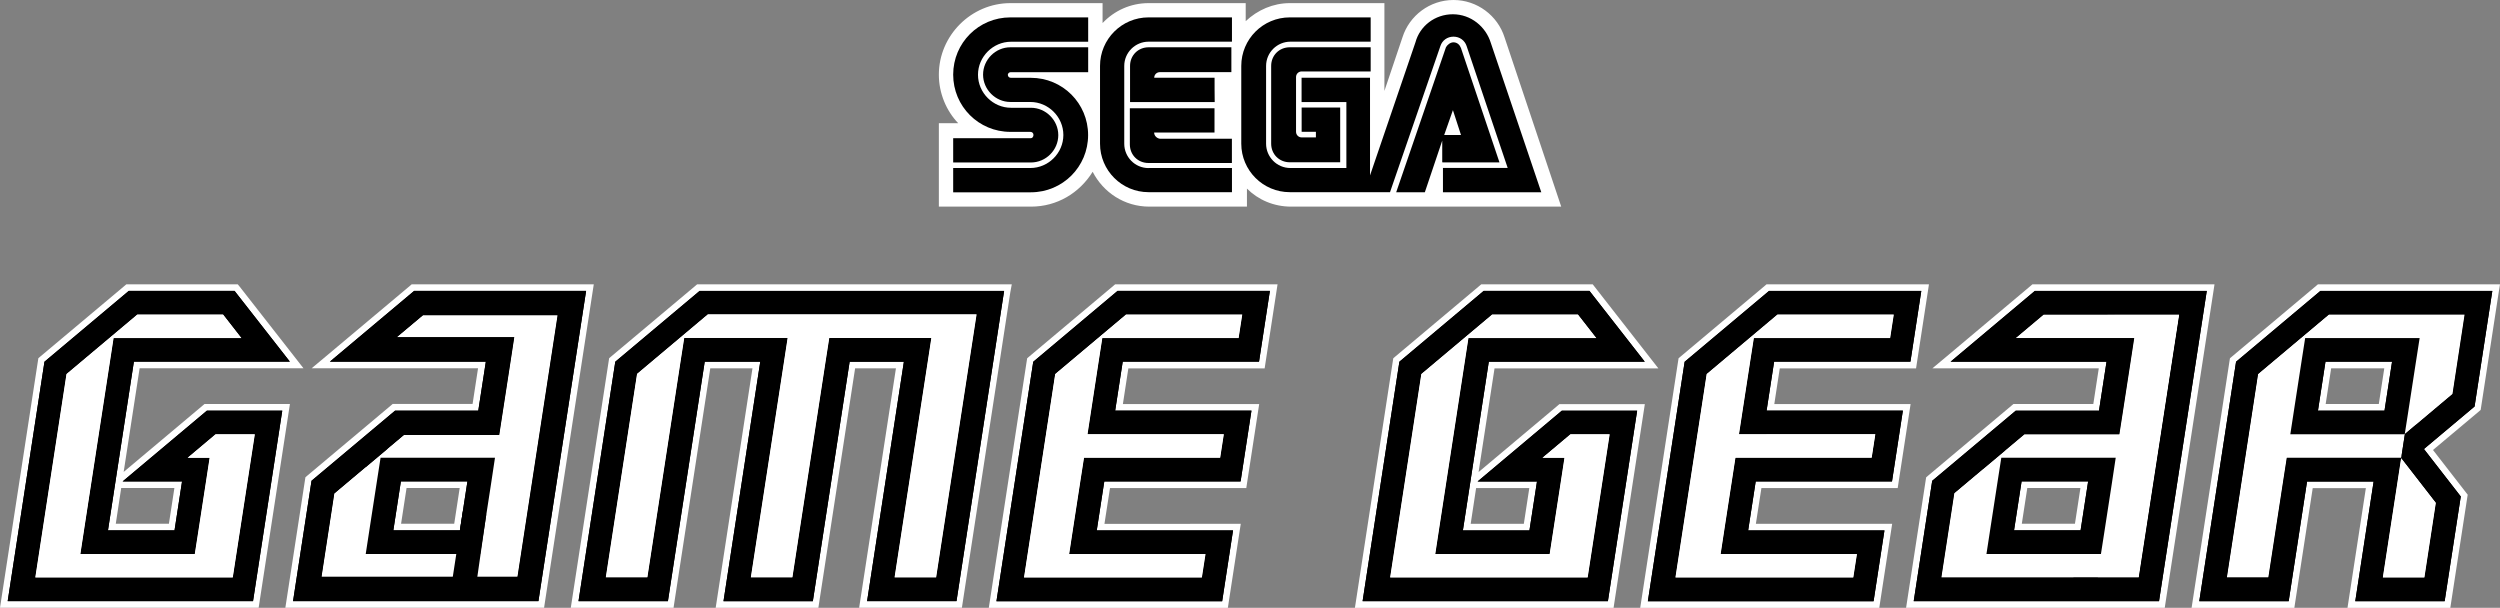 <?xml version="1.0" encoding="utf-8"?>
<!-- Generator: Adobe Illustrator 25.4.1, SVG Export Plug-In . SVG Version: 6.00 Build 0)  -->
<svg version="1.1" xmlns="http://www.w3.org/2000/svg" xmlns:xlink="http://www.w3.org/1999/xlink" x="0px" y="0px"
	 viewBox="0 0 3839 933.3" style="enable-background:new 0 0 3839 933.3;" xml:space="preserve">
<rect x="0" y="0" width="3839" height="933.3" fill="#808080" stroke="none"/>
<style type="text/css">
	.st0{fill:#FFFFFF;}
	.st1{fill:#034693;}
</style>
<g id="Layer_1">
	<g>
		<g>
			<g>
				<g>
					<g>
						<path d="M2524.7,928.2l57.7-375.5l132.3-111.1h241.7L2938,560.5h-209.3l-10,65H2928l-18.2,118.8h-209.3l-10,65.1h209.3
							l-18.2,118.8H2524.7z M2841.6,881.7l4-25.9h-209.3l7.3-47.7l11.6-75.3l5.4-35.1h209.2l4-25.9h-209.3l7.3-47.7l11.6-75.2
							l3.7-23.7l-61.6,51.7l-46.7,304.7H2841.6z M2898.1,514l4-25.9h-170.8l-30.8,25.9H2898.1z"/>
						<path class="st0" d="M2950.3,446.8l-16.7,108.7h-209.3l-11.6,75.2h209.3l-16.7,108.7h-209.3l-11.6,75.3h209.3l-16.7,108.7
							h-346.6l56.5-367.7l129.4-108.7H2950.3 M2908.1,483h-178.5l-108.8,91.4l-47.9,312.4h273.1l5.6-36.1h-167h-42.3l6.4-41.8
							l11.6-75.3l4.8-30.8h31.1h178.1l5.6-36.1h-167h-42.3l6.4-41.8l11.6-75.2l4.8-30.8h31.2h178.1L2908.1,483 M2962.1,436.6h-11.8
							h-233.9h-3.7l-2.8,2.4l-129.4,108.7l-2.9,2.5l-0.6,3.8l-56.5,367.7l-1.8,11.7h11.8h346.6h8.7l1.3-8.6l16.7-108.7l1.8-11.7
							h-11.8h-197.5l8.5-54.9h200.6h8.7l1.3-8.6l16.7-108.7l1.8-11.7h-11.8h-197.5l8.4-54.8h200.6h8.7l1.3-8.6l16.7-108.7
							L2962.1,436.6L2962.1,436.6z M2733.2,493.2h163l-2.4,15.7h-169.4h-9.9L2733.2,493.2L2733.2,493.2z M2630.2,579.7l49.7-41.8
							l-1.6,10.4l-11.6,75.2l-6.4,41.9l-1.8,11.7h11.8h42.3h155.1l-2.4,15.7H2696h-31.1h-8.7l-1.3,8.6l-4.8,30.8l-11.6,75.3
							l-6.4,41.9l-1.8,11.7h11.8h42.3h155.1l-2.4,15.7h-252.6L2630.2,579.7L2630.2,579.7z"/>
					</g>
					<g>
						<path d="M1524.3,928.2l57.7-375.5l132.3-111.1h241.7l-18.2,118.8h-209.3l-10,65h209.3l-18.2,118.8h-209.3l-10,65.1h209.3
							l-18.2,118.8H1524.3z M1841.2,881.7l4-25.9h-209.3l7.3-47.7l11.6-75.3l5.4-35.1h209.1l4-25.9h-209.3l7.3-47.7l11.6-75.2
							l3.7-23.6l-61.5,51.6l-46.7,304.7H1841.2z M1897.7,514l4-25.9H1731l-30.8,25.9H1897.7z"/>
						<path class="st0" d="M1950,446.8l-16.7,108.7H1724l-11.6,75.2h209.3l-16.7,108.7h-209.3l-11.6,75.3h209.3l-16.7,108.7h-346.6
							l56.5-367.7l129.4-108.7H1950 M1572.5,886.8h273.1l5.6-36.1h-167h-42.3l6.4-41.8l11.6-75.3l4.8-30.8h31h178.1l5.6-36.1h-167
							H1670l6.4-41.8l11.6-75.2l4.8-30.8h31.2H1902l5.6-36.1h-178.4l-108.8,91.4L1572.5,886.8 M1961.8,436.6H1950h-233.9h-3.7
							l-2.8,2.4l-129.4,108.7l-2.9,2.5l-0.6,3.8l-56.5,367.7l-1.8,11.7h11.8h346.6h8.7l1.3-8.6l16.7-108.7l1.8-11.7h-11.8H1696
							l8.5-54.9h200.6h8.7l1.3-8.6l16.7-108.7l1.8-11.7h-11.8h-197.5l8.4-54.8h200.6h8.7l1.3-8.6l16.7-108.7L1961.8,436.6
							L1961.8,436.6z M1732.9,493.2h162.9l-2.4,15.7h-169.4h-9.8L1732.9,493.2L1732.9,493.2z M1629.9,579.7l49.6-41.7l-1.6,10.3
							l-11.6,75.2l-6.4,41.9l-1.8,11.7h11.8h42.4h155.1l-2.4,15.7h-169.4h-31h-8.7l-1.3,8.6l-4.8,30.8l-11.6,75.3l-6.4,41.9
							l-1.8,11.7h11.8h42.3h155.1l-2.4,15.7h-252.6L1629.9,579.7L1629.9,579.7z"/>
					</g>
					<g>
						<path d="M1105.1,928.2l56.5-367.7h-75L1030,928.2H882.5l57.7-375.5l132.3-111.1h475.4l-74.7,486.5h-147.6l56.5-367.6h-73
							l-56.5,367.7H1105.1z M1433.1,881.6l60.5-393.8h-404.8l-30.9,26h157.5l-7.3,47.7L1159,881.5h53.5l51.1-332.6l5.4-35.1h167.1
							l-7.3,47.7l-49.2,320.1H1433.1z M989.7,881.4l51.1-332.6l3.7-23.9L983,576.8l-46.7,304.7H989.7z"/>
						<path class="st0" d="M1541.9,446.8l-73.1,476.3h-137.3l56.5-367.6h-83.3l-56.5,367.7H1111l56.5-367.7h-85.3l-56.5,367.7H888.4
							l56.5-367.7l129.4-108.7H1541.9 M930.3,886.5h63.8l51.8-336.9l4.8-30.8h31.2h85.3h42.3l-6.4,41.8L1153,886.6h63.8l51.8-336.9
							l4.8-30.8h31.2h83.3h42.3l-6.4,41.8l-50.1,325.9h63.8l62.1-403.7v-0.3H1087l-108.8,91.4L930.3,886.5 M1553.7,436.6h-11.8
							h-467.7h-3.7l-2.8,2.4L938.3,547.6l-2.9,2.5l-0.6,3.8l-56.5,367.7l-1.8,11.7h11.8h137.3h8.7l1.3-8.6l55.1-359.1h64.8
							l-54.7,356l-1.8,11.7h11.8h137.2h8.7l1.3-8.6l55.1-359.1h62.7l-54.7,355.9l-1.8,11.7h11.8h137.3h8.7l1.3-8.6l73.1-476.3
							L1553.7,436.6L1553.7,436.6z M1090.7,492.9h397l-59,383.7h-43.2l48.3-314.2l6.4-41.8l1.8-11.7h-11.8h-42.3h-83.3h-31.2h-8.7
							l-1.3,8.6l-4.8,30.8l-50.5,328.3h-43.2l48.3-314.2l6.4-41.8l1.8-11.7h-11.8h-42.3h-85.3h-10L1090.7,492.9L1090.7,492.9z
							 M987.7,579.4l49.8-41.8l-1.6,10.5l-50.5,328.3h-43.2L987.7,579.4L987.7,579.4z"/>
					</g>
					<g>
						<path d="M2086.5,928.2l57.7-375.5l132.3-111.1h166.8l92.8,118.8h-245.5l-27.2,176.9l133.1-111.8h123.4l-46.4,302.6H2086.5z
							 M2433.6,881.7l32.3-209.7h-52.5l-30.9,25.9h25.8l-7.3,47.7l-11.6,75.2l-5.4,35.1h-186l7.3-47.7l39.8-259.1l3.7-23.6
							l-61.5,51.6l-46.7,304.7H2433.6z M2344.2,809.4l10-65h-91.9l-10,65H2344.2z M2440.8,514l-20.2-25.9h-127.3l-30.8,25.9H2440.8z
							"/>
						<path class="st0" d="M2440.8,446.8l84.9,108.7h-239.5l-39.8,259.1h102.2l11.6-75.2H2269l129.4-108.7H2514l-44.9,292.5h-376.7
							l56.5-367.7l129.4-108.7H2440.8 M2134.7,886.8H2438l33.8-219.9h-60.2l-43,36.1h33.8l-6.4,41.8l-11.6,75.2l-4.8,30.8h-31.2
							h-102.2H2204l6.4-41.8l39.8-259.1l4.8-30.8h31.2h165L2423,483h-131.6l-108.8,91.4L2134.7,886.8 M2445.8,436.6h-5h-162.5h-3.7
							l-2.8,2.4l-129.4,108.7l-2.9,2.5l-0.6,3.8l-56.5,367.7l-1.8,11.7h11.8h376.7h8.7l1.3-8.6l44.9-292.5l1.8-11.7H2514h-115.7
							h-3.7l-2.8,2.4l-121.3,101.9l24.5-159.2h230.8h20.8l-12.8-16.4l-84.9-108.7L2445.8,436.6L2445.8,436.6z M2295.1,493.2h123
							l12.3,15.7h-144.2h-9.8L2295.1,493.2L2295.1,493.2z M2192.1,579.7l49.6-41.7l-1.6,10.3l-39.8,259.1l-6.4,41.8l-1.8,11.7h11.8
							h42.3h102.2h31.2h8.7l1.3-8.6l4.8-30.8l11.6-75.2l6.4-41.9l1.8-11.7h-11.8h-5.9l18.8-15.7h44.7l-30.7,199.6h-282.7
							L2192.1,579.7L2192.1,579.7z M2266.7,749.5h2.3h79.4l-8.4,54.8h-81.6L2266.7,749.5L2266.7,749.5z"/>
					</g>
					<g>
						<path d="M5.9,928.1l57.7-375.4l132.3-111.1h166.8l92.8,118.7H210l-27.2,176.9l133.1-111.8h123.4l-46.4,302.6H5.9z
							 M353.1,881.7L385.3,672h-52.5L302,697.9h25.8l-7.3,47.7l-11.6,75.2l-5.4,35.1h-186l7.3-47.7l39.8-259.1l3.7-23.6l-61.5,51.6
							L60.1,881.7H353.1z M263.6,809.3l10-65h-91.9l-10,65H263.6z M360.2,514L340,488.1H212.7L181.9,514H360.2z"/>
						<path class="st0" d="M360.2,446.8l84.9,108.6H205.6l-39.8,259.1H268l11.6-75.2h-91.2l129.4-108.7h115.7l-44.9,292.5H11.8
							l56.5-367.6l129.4-108.7H360.2 M54.2,886.8h303.3l33.8-219.9H331l-43,36.1h33.8l-6.4,41.8L303.9,820l-4.8,30.8H268H165.8
							h-42.3l6.4-41.8l39.8-259.1l4.8-30.8h31.2h165L342.5,483H210.9l-108.8,91.4L54.2,886.8 M365.1,436.6h-5H197.7H194l-2.8,2.4
							L61.8,547.6l-2.9,2.5l-0.6,3.8L1.8,921.5L0,933.2h11.8h376.7h8.7l1.3-8.6l44.9-292.5l1.8-11.7h-11.8H317.7H314l-2.8,2.4
							L189.9,724.7l24.5-159.2h230.8h20.8l-12.8-16.4l-84.9-108.6L365.1,436.6L365.1,436.6z M214.6,493.2h123l12.3,15.7H205.6h-9.8
							L214.6,493.2L214.6,493.2z M111.6,579.7l49.6-41.7l-1.6,10.3l-39.8,259.1l-6.4,41.8l-1.8,11.7h11.8h42.3H268h31.2h8.7l1.3-8.6
							l4.8-30.8l11.6-75.2l6.4-41.9l1.8-11.7h-11.8H316l18.8-15.7h44.7l-30.7,199.6H66L111.6,579.7L111.6,579.7z M186.1,749.4h2.3
							h79.4l-8.4,54.8h-81.6L186.1,749.4L186.1,749.4z"/>
					</g>
				</g>
				<g>
					<path d="M2932.8,928.1l29.6-192.6l131.1-110.1h125.3l10-65h-247.5l141.5-118.8h271.8l-74.9,486.5H2932.8z M3280.1,881.7
						l60.5-393.6l-200.6,0.1l-30.9,25.9h174.1l-7.3,47.7l-11.6,75.2l-5.4,35.1h-148.2l-17.7,14.8h10.3v11h151.6l-7.3,47.7l-4.4,28.4
						l-15.6,107.8H3280.1z M3179.5,881.7l4-26h-139l7.3-47.7l9-58.5h-20.3v-18.7l-34.7,29.1l-18.7,121.7H3179.5z M3190.6,809.3
						l10-65h-91.9l-10,65H3190.6z"/>
					<path class="st0" d="M3388.7,446.8l-73.3,476.3h-376.7l28.4-184.8l128.3-107.7h127.8l11.6-75.2h-239.5l129.4-108.7H3388.7
						 M3095.1,519.2h139.7h42.3l-6.4,41.8l-11.6,75.2l-4.8,30.8h-31.2h-114.6l-29.8,25h19.2v11h6.2h102.2h42.3l-6.4,41.8l-4.5,29
						l0,0l-16.3,113h62.7l62.1-403.8l-208.4,0.1L3095.1,519.2 M2981.2,886.8h202.7l5.5-36.2h-96.6h-42.3l6.4-41.8l9.9-64.3h-21.2
						V720l-44.5,37.4L2981.2,886.8 M3092.8,814.4H3195l11.6-75.2h-102.2L3092.8,814.4 M3400.6,436.6h-11.8h-264.1h-3.7l-2.8,2.4
						l-129.4,108.7l-21.4,17.9h27.9h227.6l-8.4,54.8h-119h-3.7l-2.8,2.4l-128.3,107.7l-2.9,2.5l-0.6,3.8l-28.4,184.8l-1.8,11.7h11.8
						h376.7h8.7l1.3-8.6l73.3-476.3L3400.6,436.6L3400.6,436.6z M3141.8,493.3l192.9-0.1l-58.9,383.5h-42.3l14.7-101.4l0.1-0.6
						l4.4-28.3l6.4-41.9l1.8-11.7h-11.8h-42.3h-98.2v-0.8v-10.2h-1.4l5.6-4.7h110.9h31.2h8.7l1.3-8.6l4.8-30.8l11.6-75.2l6.4-41.9
						l1.8-11.7h-11.8h-42.3H3123L3141.8,493.3L3141.8,493.3z M3010.6,762.6l24.9-20.9v2.7v10.2h10.2h9.3l-8.1,52.6l-6.4,41.9
						l-1.8,11.7h11.8h42.3h84.8l-2.4,15.8H2993L3010.6,762.6L3010.6,762.6z M3113.1,749.4h81.6l-8.4,54.8h-81.6L3113.1,749.4
						L3113.1,749.4z"/>
				</g>
				<g>
					<path d="M3610.8,928.2l28.2-183.8h-91.9l-28.2,183.8h-147.6l57.7-375.5l132.3-111.1h271.8l-28.4,185.2l-75.5,63.4l54.9,70.8
						l-25.7,167.2H3610.8z M3718.5,881.7l16.6-108.1l-44.6-57.6l-4.5,29.4L3665,881.7H3718.5z M3479,881.6l22.8-148.7l5.4-35.1
						h151.1v-25.9h-147.2l7.3-47.7l11.6-75.2l3.7-23.8l-61.5,51.7l-46.7,304.7H3479z M3714.8,634v7.5l46.6-39.1l17.5-114.3h-200.7
						l-30.9,26h174.2l-7.3,47.7L3703,634H3714.8z M3657.3,625.5l10-65h-91.9l-10,65H3657.3z"/>
					<path class="st0" d="M3827.2,446.8l-27.2,177.4l-77.8,65.3l56.6,72.9L3754,923.2h-137.3l28.2-183.8h-102.2l-28.2,183.8h-137.3
						l56.5-367.7l129.4-108.7H3827.2 M3419.6,886.7h63.8l23.5-153l4.8-30.8h31.2H3645h42.4l0.5-3.3h-24.4v-32.7h-1.8h-102.2h-42.3
						l6.4-41.8l11.6-75.2l4.8-30.8h31.2h102.2h42.3l-6.4,41.8l-11.6,75.2l-0.5,3h12.6v13.3l56.4-47.4l18.7-122.1h-208.5l-108.8,91.4
						L3419.6,886.7 M3559.5,630.6h102.2l11.6-75.2H3571L3559.5,630.6 M3659.1,886.8h63.8l17.6-114.6l-47-60.6l-6.2-8l0-0.1l0,0
						l-6.3,41.2L3659.1,886.8 M3839,436.6h-11.8h-264.1h-3.7l-2.8,2.4l-129.4,108.7l-2.9,2.5l-0.6,3.8l-56.5,367.7l-1.8,11.7h11.8
						h137.3h8.7l1.3-8.6l26.9-175.2h81.6l-26.4,172.1l-1.8,11.7h11.8H3754h8.7l1.3-8.6l24.7-160.8l0.7-4.3l-2.7-3.5l-50.6-65.2
						l70.3-59l2.9-2.5l0.6-3.8l27.2-177.4L3839,436.6L3839,436.6z M3580,493.1h193l-16.3,106.6l-36.8,30.9v-1.6h-10.2h-0.8
						l10.2-66.5l6.4-41.9l1.8-11.7h-11.8h-42.3H3571h-9.9L3580,493.1L3580,493.1z M3477,579.6l49.7-41.7l-1.6,10.4l-11.6,75.2
						l-6.4,41.9l-1.8,11.7h11.8h42.3h93.9v15.7h-8.3h-102.2h-31.2h-8.7l-1.3,8.6l-4.8,30.8l-22.1,144.4h-43.2L3477,579.6L3477,579.6
						z M3579.7,565.6h81.6l-8.4,54.8h-81.6L3579.7,565.6L3579.7,565.6z M3670.9,876.6l20-130.4l2.7-17.7l36.1,46.5l-15.6,101.6
						H3670.9L3670.9,876.6z"/>
				</g>
				<g>
					<path d="M444,928.1l29.6-192.6l131.1-110.1h125.3l10-65H492.6l141.5-118.8h271.8l-74.8,486.5H444z M790.3,880.5l60.1-391.3
						H651.5l-28.1,23.6h172.2l-7.5,49l-11.6,75.2L771,673H622.2l-15.9,13.3v11.4H766l-7.3,47.7l-11.6,75.2l-5.4,35.1h-186L563,808
						l11.3-73.3h-17.7v-6.6l-38.5,32.4l-18.4,120H790.3z M701.8,809.3l10-65H620l-10,65H701.8z"/>
					<path class="st0" d="M900,446.8l-73.2,476.3H450l28.4-184.8l128.3-107.7h127.8l11.6-75.2H506.5l129.4-108.7H900 M609.4,517.8
						H746h43.7l-6.6,43.2l-11.6,75.2l-4.9,31.8h-32.1H620.4L594,690.1h7.3v12.8h14.3h102.2h42.4l-6.4,41.8l-11.6,75.2l-4.8,30.8
						h-31.2H604h-42.3l6.4-41.8l11.6-75.2l0.6-4h-18.6v-12.5l-48.3,40.6l-19.6,127.8h300.9l61.6-401.5H649.6L609.4,517.8 M604,814.4
						h102.2l11.6-75.2H615.6L604,814.4 M911.8,436.6H900H635.9h-3.7l-2.8,2.4L500,547.6l-21.4,17.9h27.9h227.6l-8.4,54.8h-119H603
						l-2.8,2.4L471.9,730.4l-2.9,2.5l-0.6,3.8l-28.4,184.8l-1.8,11.7H450h376.8h8.7l1.3-8.6L910,448.3L911.8,436.6L911.8,436.6z
						 M653.3,494.3h191.1l-58.5,381.1H505.6l17.2-112.3l28.7-24.1v0.8h10.2h6.7L558,807.3l-6.4,41.9l-1.8,11.7h11.8H604h102.2h31.2
						h8.7l1.3-8.6l4.8-30.8l11.6-75.2l6.4-41.9l1.8-11.7h-11.8h-42.4H615.6h-4.2v-2.6v-1.4l12.7-10.6h110.5h32.1h8.7l1.3-8.6
						l4.9-31.8l11.6-75.1l6.6-43.2l1.8-11.7h-11.8H746H637.3L653.3,494.3L653.3,494.3z M624.3,749.4h81.6l-8.4,54.8h-81.6
						L624.3,749.4L624.3,749.4z"/>
				</g>
			</g>
		</g>
		<g>
			<path class="st0" d="M3576.3,482.9l-108.8,91.4l-47.9,312.4h63.8l23.5-153l4.8-30.8h31.2H3645h42.4l5.6-36.4l5.9-5l67.3-56.6
				l18.7-122.1H3576.3z M3682,650.7l-145.9-6.8l14.9-112.8l143.8,7.8L3682,650.7z"/>
			<path class="st0" d="M3138.1,483.1l-43,36.1h139.7h42.3l-6.4,41.8l-11.6,75.2l-4.8,30.8h-31.2h-114.6l-107.7,90.4l-19.9,129.5
				h303.3l62.1-403.8L3138.1,483.1z M3215.3,835.3l-143.6-4.7l13.3-109.4l137.7,8.5L3215.3,835.3z"/>
			<path class="st0" d="M649.6,484.1l-40.2,33.7H746h43.7l-6.6,43.2l-11.6,75.2l-4.9,31.8h-32.1H620.4l-107,89.9l-19.6,127.8h300.9
				l61.6-401.5H649.6z M711.2,836.4H577.4L604,729.7h125L711.2,836.4z"/>
			<g>
				<g>
					<g>
						<g>
							<g>
								<g>
									<path d="M3673.2,555.4l-11.6,75.2h-102.2l11.6-75.2H3673.2 M3715.6,519.1h-42.3H3571h-31.2l-4.8,30.8l-11.6,75.2l-6.4,41.8
										h42.3h102.2h31.2l4.8-30.8l11.6-75.2L3715.6,519.1L3715.6,519.1z"/>
								</g>
							</g>
							<g>
								<path d="M3206.5,739.2l-11.6,75.2h-102.2l11.6-75.2H3206.5 M3248.9,702.9h-42.3h-102.2h-31.2l-4.8,30.8l-11.6,75.2
									l-6.4,41.8h42.3H3195h31.2l4.8-30.8l11.6-75.2L3248.9,702.9L3248.9,702.9z"/>
							</g>
							<g>
								<path d="M717.8,739.2l-11.6,75.2H604l11.6-75.2H717.8 M760.1,702.9h-42.3H615.6h-31.2l-4.8,30.8l-11.6,75.2l-6.4,41.8H604
									h102.2h31.2l4.8-30.8l11.6-75.2L760.1,702.9L760.1,702.9z"/>
							</g>
							<path d="M856.3,484.1l-61.6,401.5H493.7l19.6-127.8l107-89.9h114.2h32.1l4.9-31.8l11.6-75.2l6.6-43.2H746H609.4l40.2-33.7
								H856.3 M900,446.8H635.9L506.5,555.4H746l-11.6,75.2H606.7L478.4,738.2L450,923.1h376.8L900,446.8L900,446.8z"/>
							<g>
								<path d="M2933.7,555.4l16.7-108.7h-233.9L2587,555.4l-56.5,367.7h346.6l16.7-108.7h-209.3l11.6-75.3h209.3l16.7-108.7
									h-209.3l11.6-75.2H2933.7z M2712.8,666.8h167l-5.6,36.1H2696h-31.1l-4.8,30.8l-11.6,75.3l-6.4,41.8h42.3h167l-5.6,36.1
									h-273.1l47.9-312.4l108.8-91.4h178.5l-5.6,36.1h-178.1h-31.2l-4.8,30.8l-11.6,75.2l-6.4,41.8H2712.8z"/>
								<path d="M1586.7,555.4l-56.5,367.7h346.6l16.7-108.7h-209.3l11.6-75.3h209.3l16.7-108.7h-209.3l11.6-75.2h209.3l16.7-108.7
									h-233.9L1586.7,555.4z M1907.6,483l-5.6,36.1h-178.1h-31.2l-4.8,30.8l-11.6,75.2l-6.4,41.8h42.3h167l-5.6,36.1h-178.1h-31
									l-4.8,30.8l-11.6,75.3l-6.4,41.8h42.3h167l-5.6,36.1h-273.1l47.9-312.4l108.8-91.4H1907.6z"/>
								<path d="M1074.2,446.8L944.8,555.4l-56.5,367.7h137.3l56.5-367.7h85.3L1111,923.2h137.2l56.5-367.7h83.3l-56.5,367.6h137.3
									l73.1-476.3H1074.2z M1437.5,886.7h-63.8l50.1-325.9l6.4-41.8h-42.3h-83.3h-31.2l-4.8,30.8l-51.8,336.9H1153l50.1-325.9
									l6.4-41.8h-42.3h-85.3h-31.2l-4.8,30.8l-51.8,336.9h-63.8l47.9-312.4l108.8-91.4h412.5v0.3L1437.5,886.7z"/>
								<path d="M2246.4,814.5l39.8-259.1h239.5l-84.9-108.7h-162.5l-129.4,108.7l-56.5,367.7h376.7l44.9-292.5h-115.7L2269,739.3
									h91.2l-11.6,75.2H2246.4z M2368.6,703l43-36.1h60.2L2438,886.8h-303.3l47.9-312.4l108.8-91.4H2423l28.1,36.1h-165h-31.2
									l-4.8,30.8l-39.8,259.1l-6.4,41.8h42.3h102.2h31.2l4.8-30.8l11.6-75.2l6.4-41.8H2368.6z"/>
								<path d="M165.8,814.4l39.8-259.1h239.5l-84.9-108.6H197.7L68.3,555.4L11.8,923.1h376.7l44.9-292.5H317.7L188.3,739.2h91.2
									L268,814.4H165.8z M288.1,703l43-36.1h60.2l-33.8,219.9H54.2l47.9-312.4L210.9,483h131.6l28.1,36.1h-165h-31.2l-4.8,30.8
									l-39.8,259.1l-6.4,41.8h42.3H268h31.2l4.8-30.8l11.6-75.2l6.4-41.8H288.1z"/>
								<path d="M3124.7,446.8l-129.4,108.7h239.5l-11.6,75.2h-127.8l-128.3,107.7l-28.4,184.8h376.7l73.3-476.3H3124.7z
									 M3284.4,886.8h-303.3l19.9-129.5l107.7-90.4h114.6h31.2l4.8-30.8l11.6-75.2l6.4-41.8h-42.3h-139.7l43-36.1l208.4-0.1
									L3284.4,886.8z"/>
								<polygon points="693.6,896.8 731.1,899 746.7,790 710.7,785.6 								"/>
								<path d="M3827.2,446.8h-264.1l-129.4,108.7l-56.5,367.7h137.3l28.2-183.8H3645l-28.2,183.8H3754l24.7-160.8l-56.6-72.9
									l77.8-65.3L3827.2,446.8z M3740.4,772.2l-17.6,114.6h-63.8l21.8-142.1l6.3-41.2l0,0l0,0.1l6.2,8L3740.4,772.2z M3766.1,605
									l-67.3,56.6l-5.9,5l-5.6,36.4H3645h-102.2h-31.2l-4.8,30.8l-23.5,153h-63.8l47.9-312.4l108.8-91.4h208.5L3766.1,605z"/>
							</g>
						</g>
					</g>
				</g>
				<g>
					<path class="st0" d="M2310.4,57.4C2299.8,23.9,2268.3,0,2232,0c-36.4,0-67.8,23.9-78.4,57.4l-27.7,82.2V4.8h-145.2
						c-25.8,0-49.7,10.6-67.8,27.7V4.8h-149.1c-27.7,0-52.6,11.5-70.7,30.6V4.8h-141.5c-60.2,0-109.9,49.7-109.9,109.9
						c0,28.6,11.5,55.5,29.7,74.5h-29.7v128.1h141.5c40.1,0,74.5-21,94.7-53.5c16.2,31.6,48.7,53.5,86.9,53.5h150v-27.7
						c17.2,17.2,41.1,27.7,67.8,27.7h414.8L2310.4,57.4z"/>
					<g>
						<g>
							<path d="M1583.1,212.2h-119.4v37.3h119.4c23,0,42-19.1,42-42s-19.1-42-42-42h-30.6c-27.7,0-50.7-23-50.7-50.7
								s23-50.7,50.7-50.7h118.5V26.7h-119.4c-48.7,0-87.9,39.2-87.9,87.9s39.2,87.9,87.9,87.9h30.6c2.8,0,4.8,1.9,4.8,4.8
								C1586.9,210.2,1585.1,212.2,1583.1,212.2z"/>
							<path d="M1551.6,110.9H1671V72.6h-119.4c-23,0-42,19.1-42,42s19.1,42,42,42h30.6c27.7,0,50.7,23,50.7,50.7
								s-23,50.7-50.7,50.7h-118.5v37.3H1583c48.7,0,87.9-39.2,87.9-87.9s-39.2-87.9-87.9-87.9h-30.6c-2.8,0-4.8-1.9-4.8-4.8
								C1547.8,112.7,1549.7,110.9,1551.6,110.9z"/>
						</g>
						<g>
							<path d="M1980.6,72.6c-16.2,0-28.6,12.4-28.6,28.6v119.4c0,16.2,12.4,28.6,28.6,28.6h77.4v-84.1h-59.2v37.3h21.9v8.6h-21.9
								c-4.8,0-8.6-3.9-8.6-8.6v-84.1c0-4.8,3.9-8.6,8.6-8.6h106V72.6H1980.6z"/>
							<path d="M2215.7,249.4h86.9l-59.2-175.8c-1.9-4.8-5.7-8.6-11.5-8.6c-4.8,0-9.5,3.9-11.5,7.6L2144,295.2h44l26.7-79.3v33.4h1
								V249.4z M2231.1,169.1l12.4,38.2h-25.8L2231.1,169.1z"/>
							<path d="M2289.3,65.9c-7.6-24.9-30.6-44-58.3-44c-27.7,0-50.7,18.2-57.4,43l-69.8,204.5v-150h-105.1v37.3h68.8V258h-86
								c-21,0-37.3-17.2-37.3-37.3V101.3c0-21,17.2-37.3,37.3-37.3h123.3V26.7h-124.2c-41.1,0-74.5,33.4-74.5,74.5v119.4
								c0,41.1,33.4,74.5,74.5,74.5h153.9l77.4-224.5c2.8-8.6,10.6-14.3,20.1-14.3c9.5,0,17.2,5.7,20.1,14.3l63.1,187.3h-99.4v37.3
								h151l0,0L2289.3,65.9z"/>
						</g>
						<g>
							<path d="M1763.7,258.1c-21,0-37.3-17.2-37.3-37.3V101.3c0-21,17.2-37.3,37.3-37.3h128.1V26.7h-128.1
								c-41.1,0-74.5,33.4-74.5,74.5v119.4c0,41.1,33.4,74.5,74.5,74.5h128.1V258h-128.1V258.1z"/>
							<path d="M1772.3,203.5h92.7v-37.3h-130v55.5c0,16.2,12.4,28.6,28.6,28.6h128.1v-37.3h-110.9
								C1776.2,212.2,1772.3,208.3,1772.3,203.5z"/>
							<path d="M1865.1,119.4h-92.7c0-4.8,3.9-8.6,8.6-8.6h109.9V72.6h-127c-16.2,0-28.6,12.4-28.6,28.6v55.5h130
								C1865.1,156.7,1865.1,119.4,1865.1,119.4z"/>
						</g>
					</g>
				</g>
			</g>
			<polygon class="st0" points="1670,666.8 1676.4,625 1687.9,549.8 1692.7,519.1 1723.9,519.1 1902,519.1 1907.6,483 1907.6,483 
				1729.2,483 1620.4,574.4 1572.5,886.8 1845.6,886.8 1851.2,850.8 1684.2,850.8 1641.8,850.8 1648.2,808.9 1659.8,733.7 
				1664.6,702.9 1695.6,702.9 1873.7,702.9 1879.3,666.8 1712.3,666.8 			"/>
			<polygon class="st0" points="930.3,886.5 994.1,886.5 1045.9,549.6 1050.7,518.9 1081.9,518.9 1167.2,518.9 1209.5,518.9 
				1203.1,560.7 1153,886.6 1216.8,886.6 1268.6,549.7 1273.4,519 1304.6,519 1387.8,519 1430.2,519 1423.8,560.8 1373.7,886.7 
				1437.5,886.7 1499.6,483 1499.6,482.7 1087,482.7 978.3,574.1 			"/>
			<polygon class="st0" points="331,666.9 288.1,703 321.9,703 315.5,744.8 303.9,820 299.1,850.8 268,850.8 165.8,850.8 
				123.4,850.8 129.8,808.9 169.7,549.8 174.4,519.1 205.6,519.1 370.6,519.1 342.5,483 342.5,483 210.9,483 102.1,574.4 
				54.2,886.8 357.4,886.8 391.3,666.9 			"/>
			<polygon class="st0" points="2411.6,666.9 2368.6,703 2402.4,703 2396,744.8 2384.4,820 2379.7,850.8 2348.5,850.8 2246.3,850.8 
				2204,850.8 2210.4,808.9 2250.2,549.8 2254.9,519.1 2286.1,519.1 2451.2,519.1 2423,483 2423,483 2291.4,483 2182.6,574.4 
				2134.7,886.8 2438,886.8 2471.8,666.9 			"/>
			<polygon class="st0" points="2688.4,549.8 2693.2,519.1 2724.3,519.1 2902.5,519.1 2908.1,483 2908.1,483 2729.5,483 
				2620.8,574.4 2572.8,886.8 2845.9,886.8 2851.5,850.8 2684.5,850.8 2642.2,850.8 2648.6,808.9 2660.2,733.7 2664.9,702.9 
				2696,702.9 2874.1,702.9 2879.7,666.8 2712.8,666.8 2670.4,666.8 2676.8,625 			"/>
			<polygon class="st0" points="3687.2,703.6 3687.2,703.5 3687.2,703.5 3680.9,744.7 3659.1,886.8 3722.9,886.8 3740.4,772.2 
				3693.4,711.6 			"/>
		</g>
	</g>
</g>
<g id="Layer_2">
</g>
</svg>
